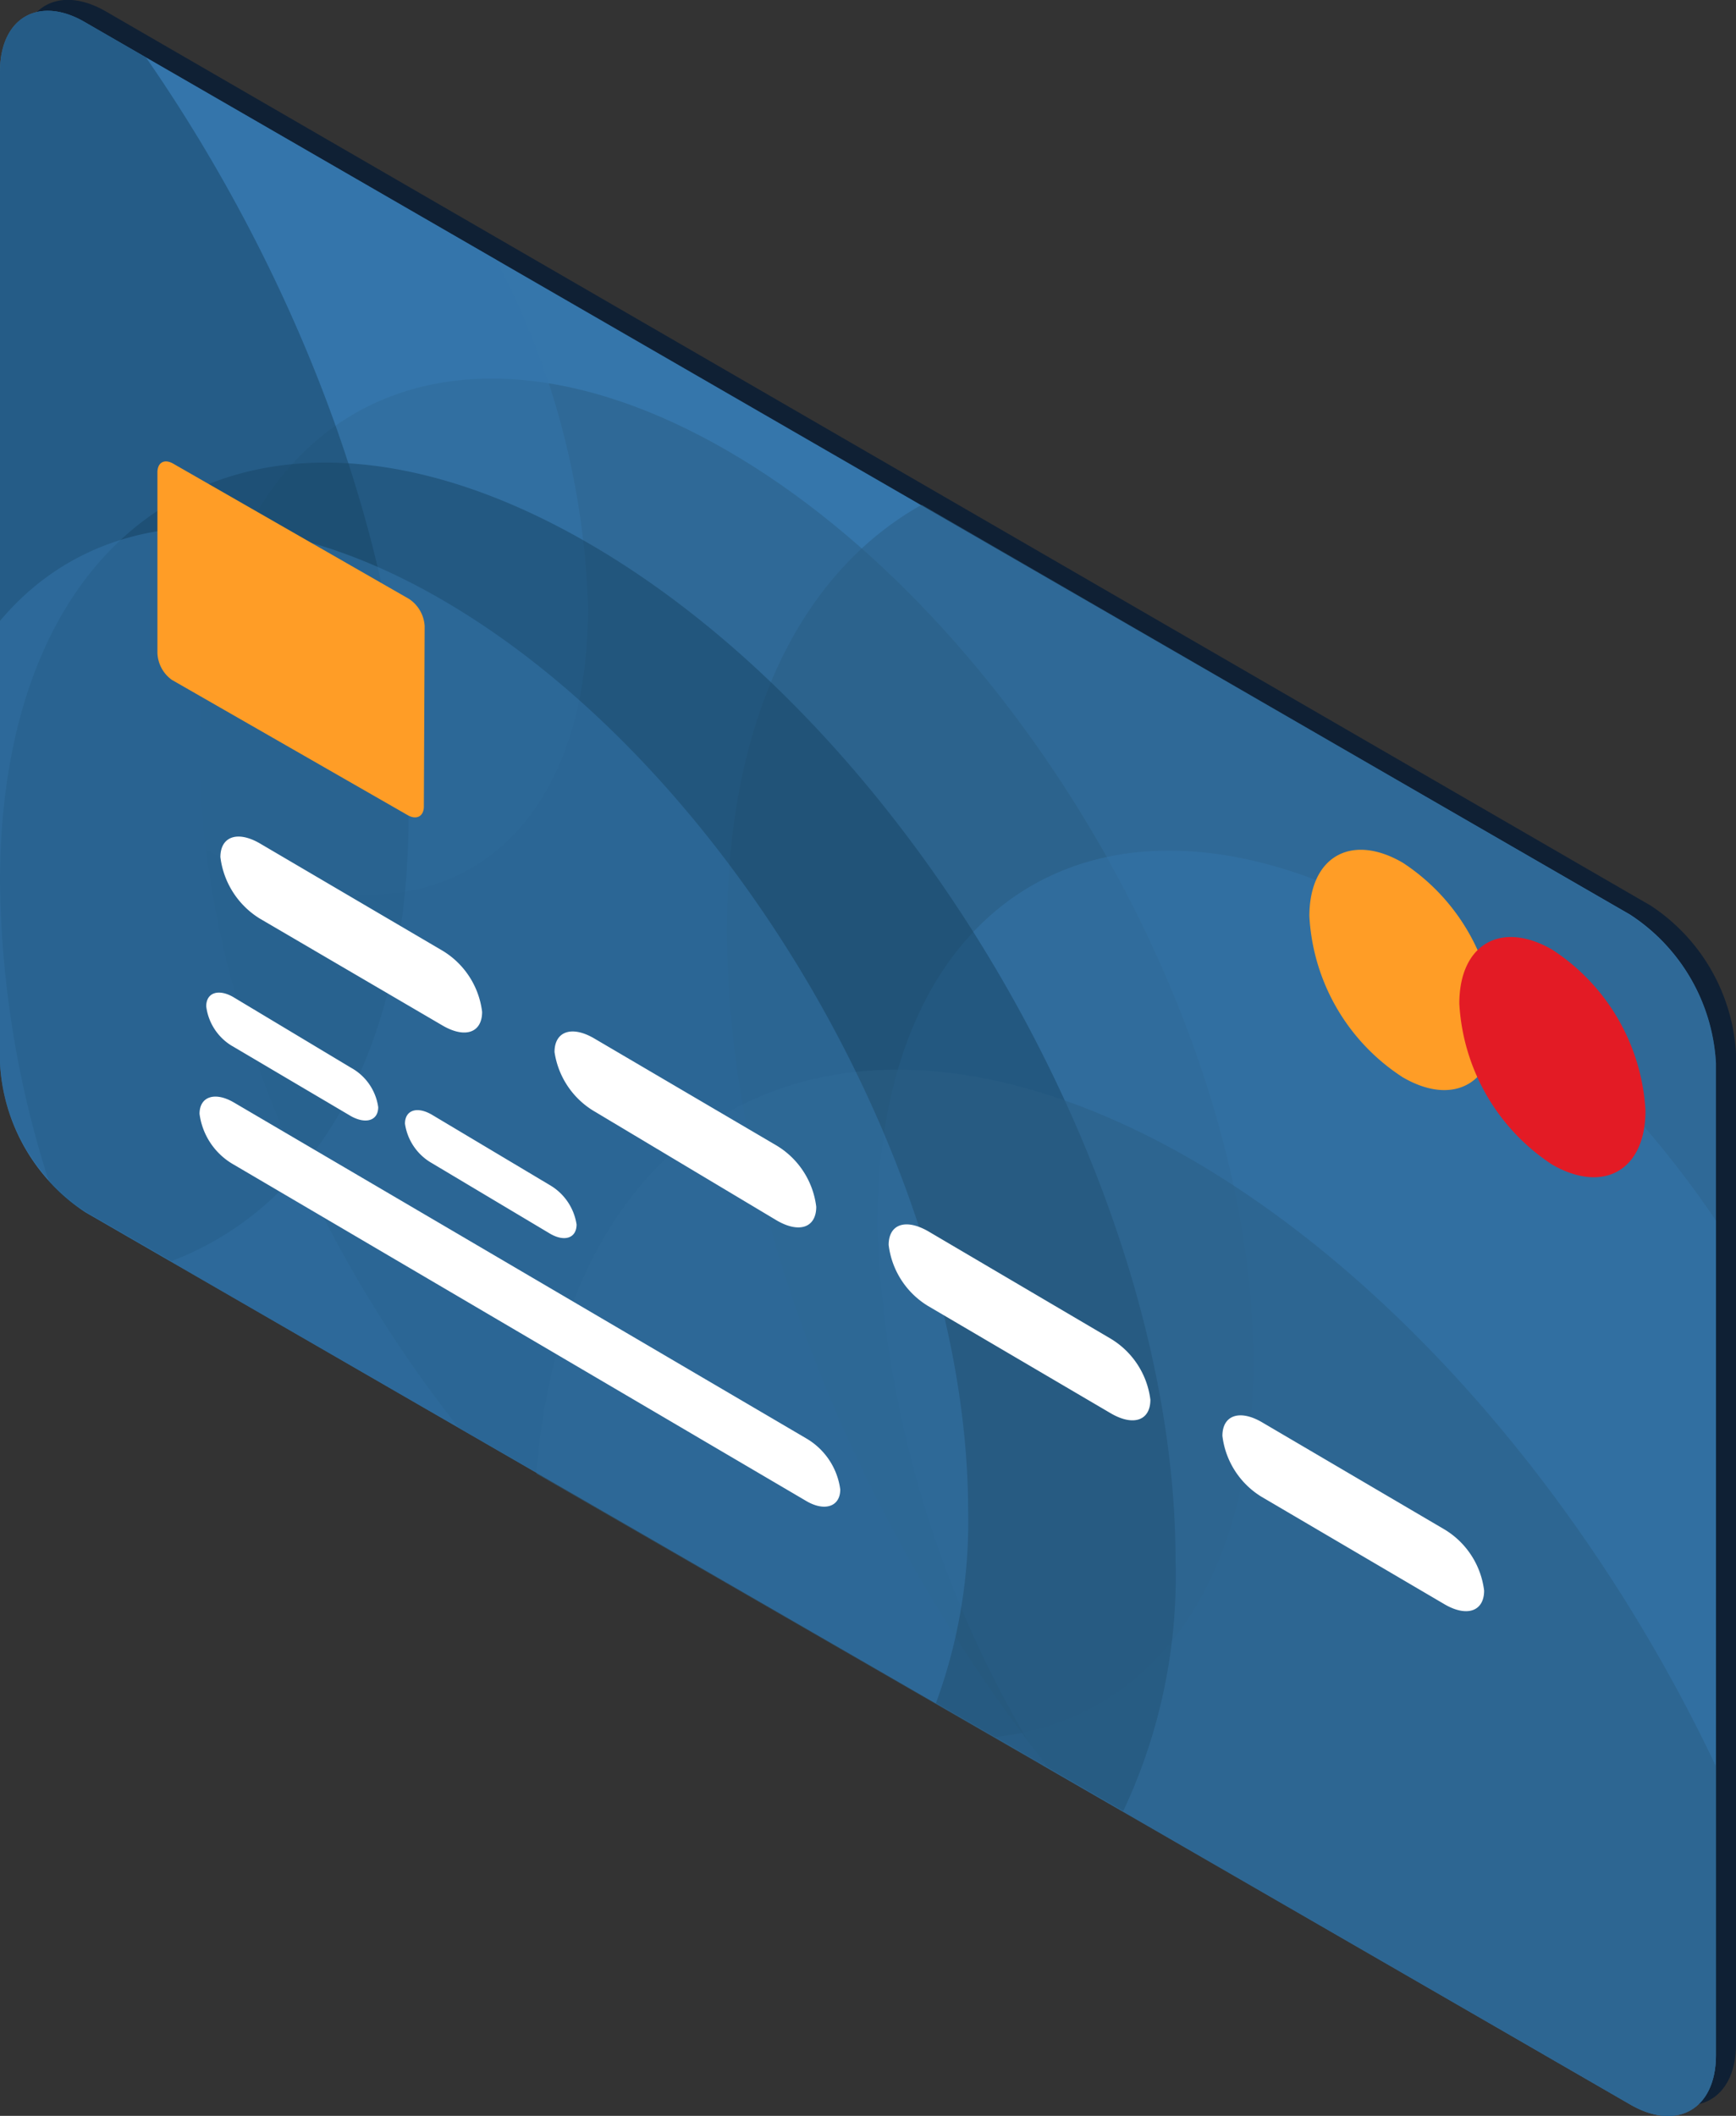<svg xmlns="http://www.w3.org/2000/svg" viewBox="0 0 44.11 53.74"><rect x="0" y="0" width="44.11" height="53.74" fill="#333333" stroke="none"/><g id="Layer_2" data-name="Layer 2"><g id="Layer_1-2" data-name="Layer 1"><path d="M44.11,51.92c0,1.38-1,1.95-2.17,1.25L2.69,30.51A4.81,4.81,0,0,1,.51,26.75V1.55C.51.17,1.49-.4,2.69.29L41.94,23a4.82,4.82,0,0,1,2.17,3.76Z" style="fill:#0f2034"/><path d="M43.6,52.2c0,1.37-1,1.94-2.18,1.25L2.17,30.79A4.84,4.84,0,0,1,0,27V1.82C0,.44,1-.12,2.17.57L41.42,23.23A4.81,4.81,0,0,1,43.6,27Z" style="fill:#3576ab"/><path d="M31.85,34.61c0-8.53-6-18.91-13.38-23.17S5.08,10.63,5.08,19.16c0,5.67,2.64,12.15,6.58,17.11l13.61,7.85C29.21,43.71,31.85,40.28,31.85,34.61Z" style="fill:#2b5e85;opacity:0.52"/><path d="M18.47,23.62c0,7.05,3.28,15.12,8.19,21.3l14.76,8.53c1.2.69,2.18.12,2.18-1.25V27a4.81,4.81,0,0,0-2.18-3.76l-18-10.42C20.34,14.55,18.47,18.29,18.47,23.62Z" style="fill:#2b5e85;opacity:0.52"/><path d="M43.6,52.2V31a25.92,25.92,0,0,0-7.92-7.57c-7.39-4.26-13.39-.81-13.39,7.73A27.67,27.67,0,0,0,26.5,44.84l14.92,8.61C42.62,54.14,43.6,53.57,43.6,52.2Z" style="fill:#3576ab;opacity:0.52"/><path d="M14.94,15.43A20.14,20.14,0,0,0,12.61,6.6L2.17.57C1-.12,0,.44,0,1.82V17.29a18.33,18.33,0,0,0,4.71,4C10.36,24.6,14.94,22,14.94,15.43Z" style="fill:#3576ab;opacity:0.52"/><path d="M29.87,39.65c0-9.52-6.69-21.1-14.93-25.86S0,12.88,0,22.41A25.73,25.73,0,0,0,1.24,30a3.8,3.8,0,0,0,.93.79L28.54,46A14,14,0,0,0,29.87,39.65Z" style="fill:#174666;opacity:0.52"/><path d="M43.6,52.2V44.86c-3.05-6.44-7.9-12.27-13.36-15.43-8.71-5-15.87-1.44-16.61,8L41.42,53.45C42.62,54.14,43.6,53.57,43.6,52.2Z" style="fill:#2b5e85;opacity:0.52"/><path d="M10.38,20.71c0-6.3-2.62-13.4-6.67-19.25L2.17.57C1-.12,0,.44,0,1.82V27a4.84,4.84,0,0,0,2.17,3.77l2.19,1.26C8,30.64,10.38,26.67,10.38,20.71Z" style="fill:#174666;opacity:0.52"/><path d="M2.17,30.79,23.78,43.26a13.31,13.31,0,0,0,.82-4.86c0-8.53-6-18.91-13.39-23.18-4.69-2.71-8.82-2.3-11.21.55V27A4.84,4.84,0,0,0,2.17,30.79Z" style="fill:#3576ab;opacity:0.52"/><path d="M10.29,28.54a1.38,1.38,0,0,0,.68,1l3,1.79c.37.22.68.12.68-.23a1.4,1.4,0,0,0-.68-1l-3-1.79C10.59,28.09,10.29,28.2,10.29,28.54Z" style="fill:#fff"/><path d="M5.87,26.55l3.05,1.8c.38.21.69.11.69-.23a1.36,1.36,0,0,0-.69-1l-3-1.8c-.37-.21-.68-.11-.68.24A1.37,1.37,0,0,0,5.87,26.55Z" style="fill:#fff"/><path d="M6.6,23.33l4.65,2.72c.57.33,1,.18,1-.35a2.11,2.11,0,0,0-1-1.55L6.6,21.42c-.57-.33-1-.17-1,.35A2.14,2.14,0,0,0,6.6,23.33Z" style="fill:#fff"/><path d="M20.48,36.53,5.94,28c-.48-.28-.87-.15-.87.29a1.74,1.74,0,0,0,.87,1.29l14.54,8.54c.47.28.87.15.87-.29A1.77,1.77,0,0,0,20.48,36.53Z" style="fill:#fff"/><path d="M15.09,28.22,19.74,31c.57.33,1,.18,1-.35a2.11,2.11,0,0,0-1-1.55l-4.65-2.73c-.57-.33-1-.17-1,.35A2.11,2.11,0,0,0,15.09,28.22Z" style="fill:#fff"/><path d="M28.22,34l-4.64-2.73c-.58-.33-1-.17-1,.35a2.11,2.11,0,0,0,1,1.55l4.65,2.73c.57.33,1,.18,1-.35A2.11,2.11,0,0,0,28.22,34Z" style="fill:#fff"/><path d="M36.71,38.85l-4.65-2.73c-.57-.33-1-.17-1,.35a2.11,2.11,0,0,0,1,1.55l4.65,2.73c.57.33,1,.17,1-.35A2.11,2.11,0,0,0,36.71,38.85Z" style="fill:#fff"/><path d="M10.77,20.48c0,.25-.18.35-.4.23l-6-3.44A.88.88,0,0,1,4,16.58V12c0-.25.17-.35.39-.23l6,3.44a.89.89,0,0,1,.4.69Z" style="fill:#ff9d26"/><path d="M38,26c0,1.51-1.06,2.12-2.36,1.36a5.2,5.2,0,0,1-2.37-4.09c0-1.51,1.06-2.12,2.37-1.36A5.22,5.22,0,0,1,38,26Z" style="fill:#ff9d26"/><path d="M41.81,28.21c0,1.51-1.06,2.12-2.37,1.37a5.23,5.23,0,0,1-2.36-4.09c0-1.51,1.06-2.12,2.36-1.37A5.22,5.22,0,0,1,41.81,28.21Z" style="fill:#e31b25"/></g></g></svg>